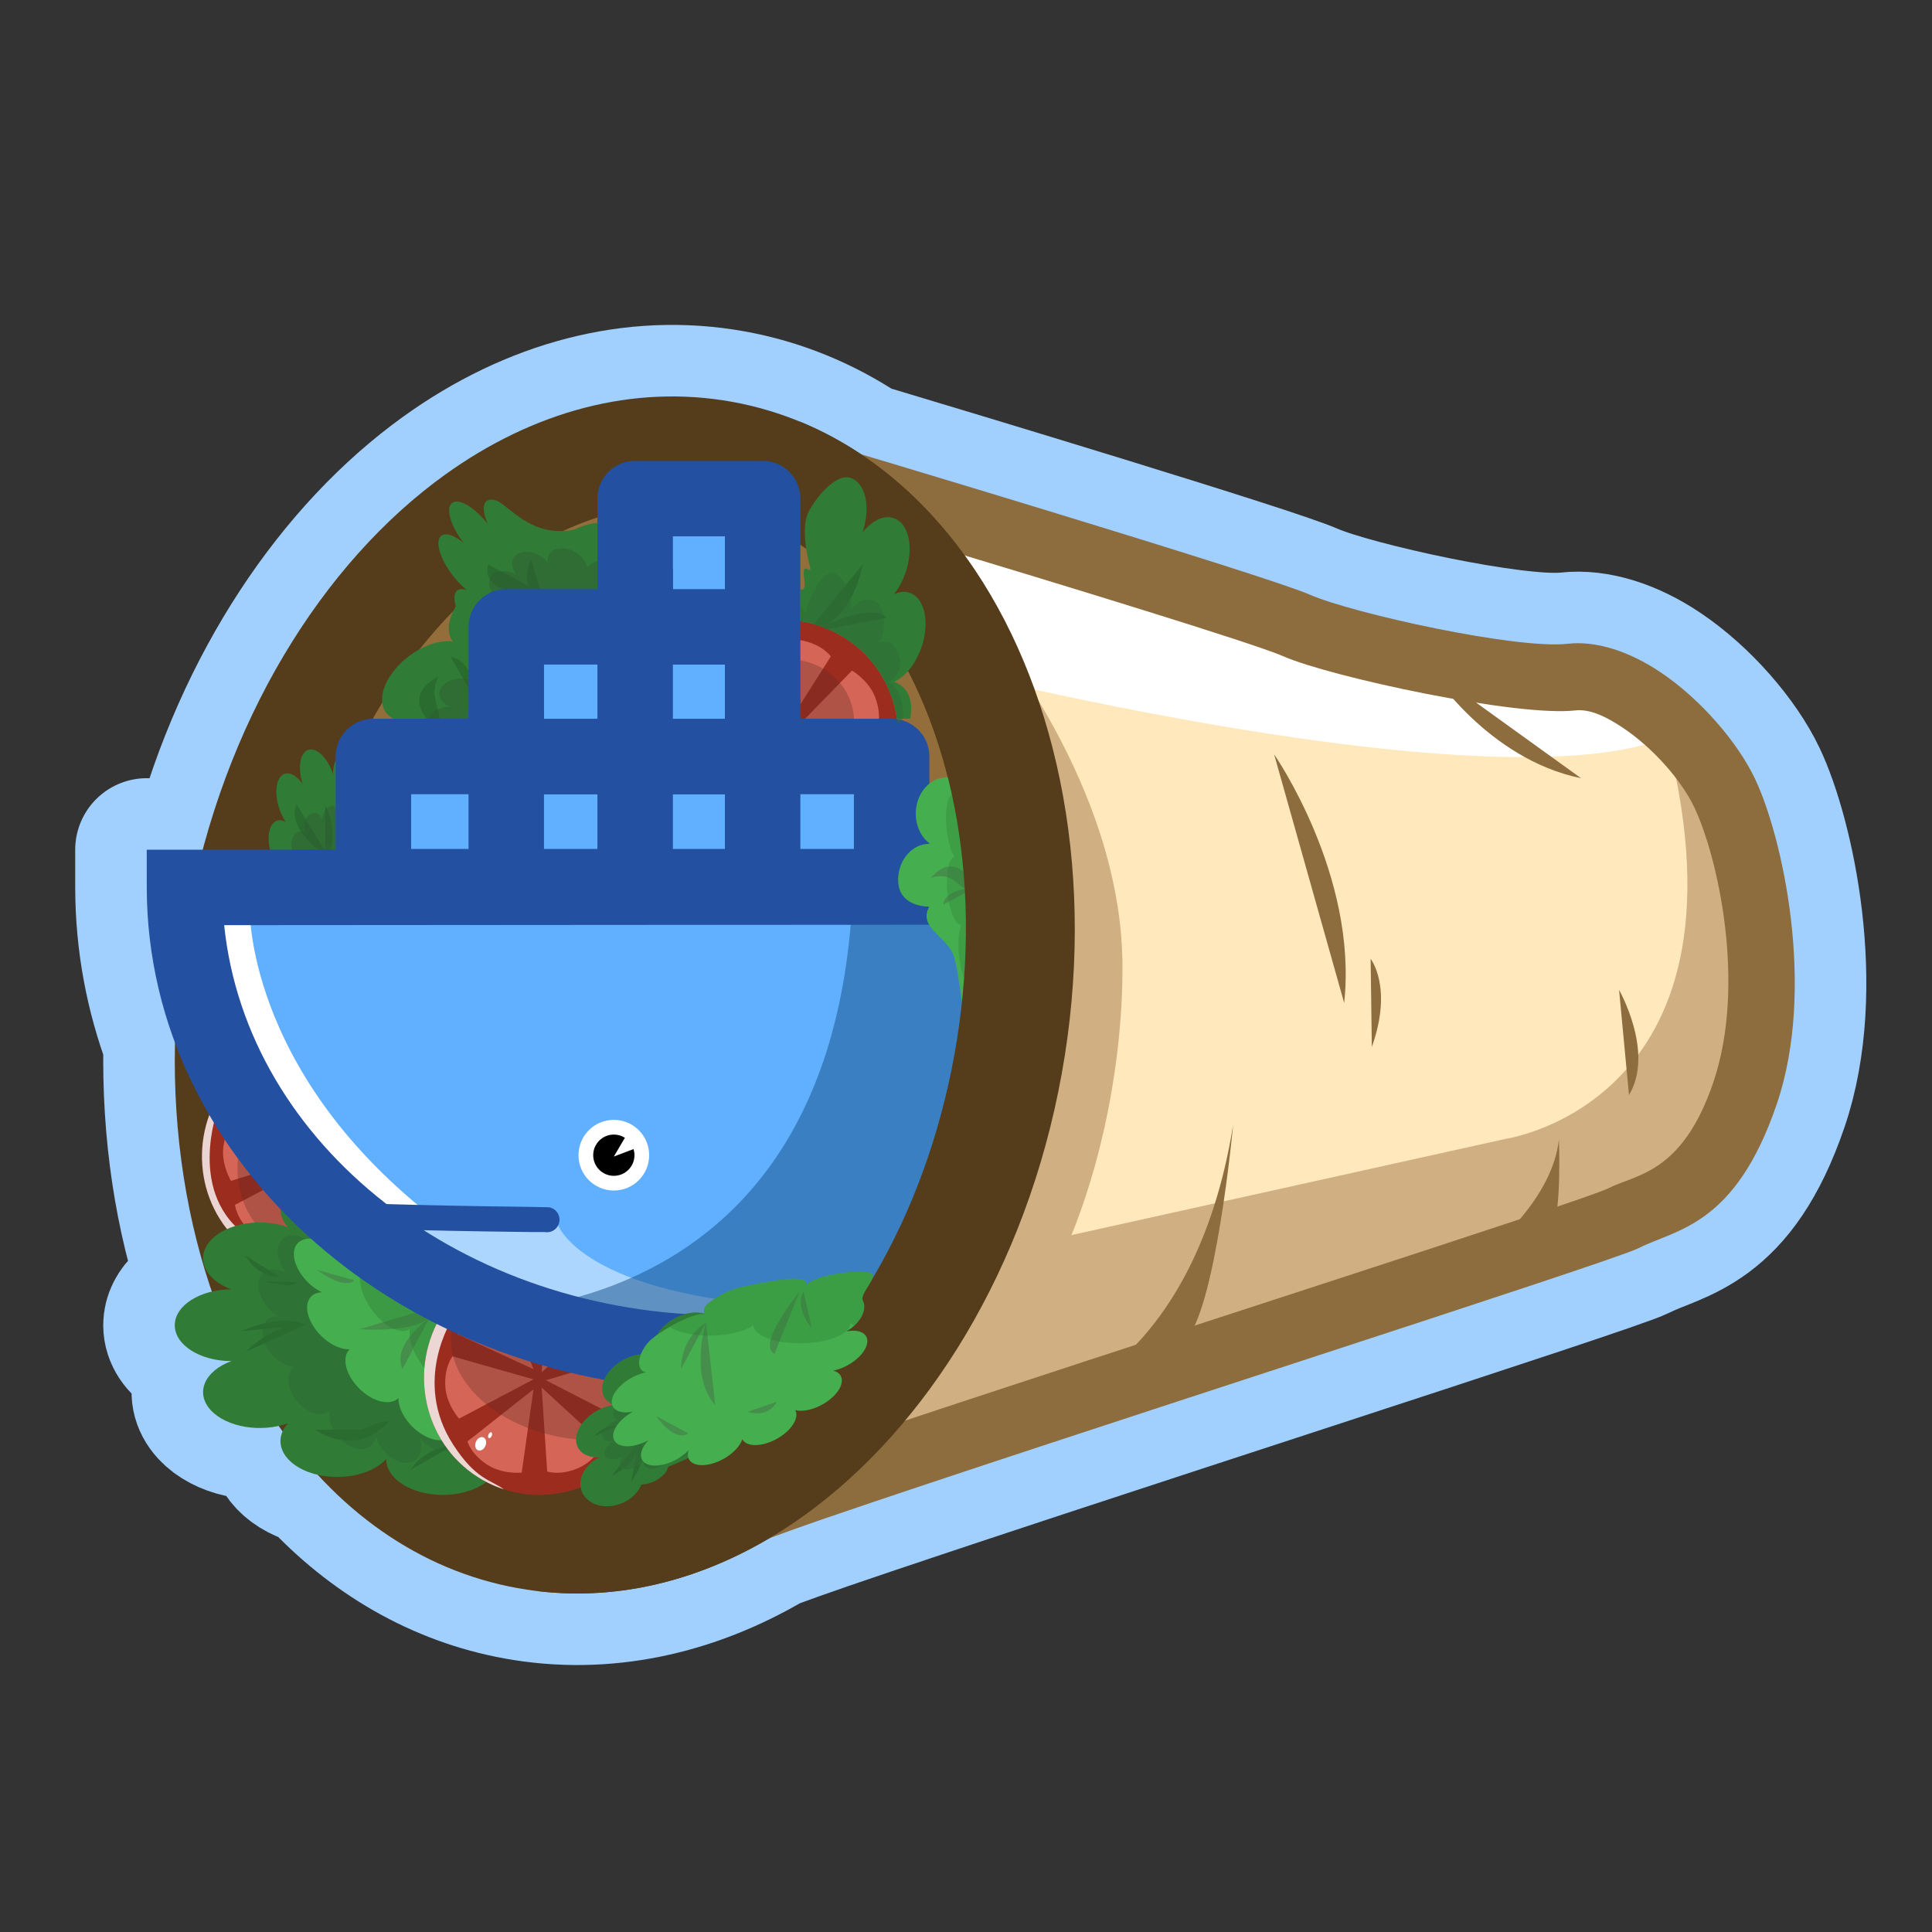 <?xml version="1.0" encoding="UTF-8" standalone="no"?><!DOCTYPE svg PUBLIC "-//W3C//DTD SVG 1.1//EN" "http://www.w3.org/Graphics/SVG/1.1/DTD/svg11.dtd"><svg width="100%" height="100%" viewBox="0 0 5625 5625" version="1.1" xmlns="http://www.w3.org/2000/svg" xmlns:xlink="http://www.w3.org/1999/xlink" xml:space="preserve" xmlns:serif="http://www.serif.com/" style="fill-rule:evenodd;clip-rule:evenodd;stroke-linecap:round;stroke-linejoin:round;stroke-miterlimit:1.5;"><rect x="0" y="0" width="5625" height="5625" fill="#333333" stroke="none"/><rect id="docker-composer" x="0" y="0" width="5623.21" height="5623.21" style="fill:none;"/><g id="Layer1"><path d="M2240.4,4478.32c-230.185,136.143 -483.077,190.759 -733.635,145.447c-224.205,-40.545 -422.138,-156.689 -581.61,-329.8c-8.888,-2.052 -17.61,-4.617 -26.076,-7.711c-66.645,-24.356 -96.281,-73.792 -76.351,-118.646c-3.777,-5.287 -7.529,-10.619 -11.253,-15.991c-73.535,16.584 -157.653,-1.882 -198.065,-46.188c-45.513,-49.9 -18.463,-113.802 60.369,-142.612c-91.028,-0 -164.93,-46.78 -164.93,-104.4c-0,-44.914 44.904,-83.242 107.825,-97.961c-74.619,-217.402 -113.135,-464.05 -107.235,-724.53c-53.224,-142.6 -82.016,-294.58 -82.127,-452.051l-0.078,-109.863l162.887,-0.115c127.533,-477.501 391.02,-866.157 706.82,-1092.71c255.948,-183.615 546.725,-263.336 834.425,-211.308c135.651,24.531 261.685,76.736 375.432,152.51c257.24,77.171 1191.24,358.473 1306.5,408.888c124.489,54.453 601.949,159.948 750.939,143.056c83.373,-9.453 179.795,22.255 269.804,82.533c117.56,78.73 224.995,204.363 275.389,310.053c79.699,167.15 178.738,609.336 63.705,947.411c-121.43,356.878 -293.552,364.146 -402.699,419.786c-76.726,39.113 -1685.68,552.671 -2369.21,786.966c-58.31,19.988 -114.418,40.175 -160.832,57.236Z" style="fill:#936e3b;stroke:#a1d0ff;stroke-width:416.67px;"/></g><g id="Layer11" serif:id="Layer1"><path d="M2103.13,1326.04c615.87,111.374 988.595,905.641 831.817,1772.58c-156.778,866.94 -784.07,1480.36 -1399.94,1368.99c-615.87,-111.374 -988.595,-905.641 -831.817,-1772.58c156.778,-866.94 784.069,-1480.36 1399.94,-1368.99Z" style="fill:#936e3b;"/><path d="M2131.37,1169.88c-287.7,-52.028 -578.477,27.693 -834.425,211.308c-357.321,256.34 -647.667,720.21 -749.913,1285.6c-102.245,565.39 7.253,1101.57 252.166,1466.82c175.43,261.626 419.87,438.135 707.571,490.162c287.7,52.028 578.477,-27.692 834.425,-211.307c357.321,-256.34 647.667,-720.21 749.912,-1285.6c102.246,-565.39 -7.252,-1101.57 -252.165,-1466.82c-175.43,-261.626 -419.87,-438.135 -707.571,-490.163Zm-56.479,312.317c205.002,37.073 375.44,168.182 500.444,354.604c205.734,306.819 289.343,758.635 203.454,1233.58c-85.888,474.944 -322.441,868.861 -622.601,1084.19c-182.376,130.836 -387.938,193.949 -592.94,156.876c-205.002,-37.072 -375.44,-168.181 -500.444,-354.603c-205.734,-306.82 -289.344,-758.635 -203.455,-1233.58c85.889,-474.943 322.442,-868.86 622.602,-1084.19c182.376,-130.836 387.938,-193.948 592.94,-156.876Z" style="fill:#553d1c;"/><g><path d="M1143.4,3081.11c149.63,113.937 176.32,330.925 59.564,484.256c-116.755,153.331 -333.026,185.314 -482.656,71.377c-149.63,-113.937 -176.32,-330.925 -59.564,-484.256c116.755,-153.331 333.026,-185.314 482.656,-71.377Z" style="fill:#9c2c1e;"/><path d="M699.122,3109.65c4.878,-0.887 7.794,-1.41 7.794,-1.41l23.501,58.091l-95.604,60.8c-0,0 -95.871,252.961 91.999,376.786l63.806,39.648l-49.004,8.136c-7.242,-4.677 -14.344,-9.66 -21.302,-14.958c-149.63,-113.937 -176.32,-330.925 -59.564,-484.256c11.827,-15.532 24.676,-29.82 38.374,-42.837Z" style="fill:#fff;fill-opacity:0.8;"/><path d="M901.211,3393.87l-78.221,232.205c0,0 -54.669,-4.416 -92.668,-39.417c-42.967,-39.578 -46.023,-78.829 -46.023,-78.829l216.912,-113.959Z" style="fill:#d46557;"/><path d="M906.521,3365.41l-233.995,72.688c-0,0 -28.458,-46.887 -22.363,-98.188c6.891,-58.01 36.906,-83.487 36.906,-83.487l219.452,108.987Z" style="fill:#d46557;"/><path d="M911.942,3336.36l-199.84,-141.779c0,-0 19.974,-51.082 64.435,-77.391c50.276,-29.749 88.744,-21.371 88.744,-21.371l46.661,240.541Z" style="fill:#d46557;"/><path d="M933.634,3349.41l65.305,-236.162c0,-0 54.831,1.396 94.7,34.25c45.083,37.151 50.298,76.173 50.298,76.173l-210.303,125.739Z" style="fill:#d46557;"/><path d="M925.461,3393.21l146.998,196.033c-0,0 -34.619,42.543 -84.991,54.017c-56.959,12.975 -91.03,-6.75 -91.03,-6.75l29.023,-243.3Z" style="fill:#d46557;"/><path d="M941.452,3374.56l243.728,-25.185c-0,0 18.667,51.574 2.589,100.67c-18.181,55.517 -52.625,74.584 -52.625,74.584l-193.692,-150.069Z" style="fill:#d46557;"/></g><ellipse cx="908.634" cy="3402.42" rx="217.123" ry="246.876" style="fill:#5f2b24;fill-opacity:0.31;"/><path d="M1124.38,3468.8c0,-57.62 73.903,-104.4 164.931,-104.4c91.027,0 164.93,46.78 164.93,104.4c45.514,-49.901 146.467,-67.023 225.3,-38.213c78.832,28.809 105.882,92.712 60.369,142.612c78.832,-28.81 179.785,-11.687 225.299,38.213c45.514,49.9 18.463,113.802 -60.369,142.612c91.028,-0 164.931,46.78 164.931,104.399c-0,57.62 -73.903,104.4 -164.931,104.4c78.832,28.81 105.883,92.712 60.369,142.612c-45.514,49.9 -146.467,67.023 -225.299,38.213c45.513,49.9 18.463,113.802 -60.369,142.612c-78.833,28.81 -179.786,11.687 -225.3,-38.213c0,57.62 -73.903,104.4 -164.93,104.4c-91.028,-0 -164.931,-46.78 -164.931,-104.4c-45.514,49.9 -146.467,67.023 -225.299,38.213c-78.833,-28.81 -105.883,-92.712 -60.369,-142.612c-78.832,28.81 -179.786,11.687 -225.3,-38.213c-45.513,-49.9 -18.463,-113.802 60.369,-142.612c-91.028,-0 -164.93,-46.78 -164.93,-104.4c-0,-57.619 73.902,-104.399 164.93,-104.399c-78.832,-28.81 -105.882,-92.712 -60.369,-142.612c45.514,-49.9 146.468,-67.023 225.3,-38.213c-45.514,-49.9 -18.464,-113.803 60.369,-142.612c78.832,-28.81 179.785,-11.688 225.299,38.213Z" style="fill:#307c37;"/><path d="M832.62,3705.85c-28.806,-35.585 -32.554,-80.374 -8.363,-99.957c24.191,-19.583 67.218,-6.591 96.024,28.994c-12.851,-40.609 5.417,-72.901 40.77,-72.068c35.353,0.833 74.489,34.479 87.34,75.087c6.547,-34.751 41.936,-45.895 78.978,-24.869c37.043,21.026 61.801,66.311 55.255,101.062c24.19,-19.583 67.217,-6.591 96.023,28.994c28.807,35.585 32.554,80.374 8.363,99.956c35.353,0.833 74.489,34.479 87.34,75.088c12.852,40.608 -5.416,72.901 -40.769,72.068c37.042,21.026 61.8,66.31 55.254,101.061c-6.547,34.752 -41.936,45.895 -78.978,24.869c28.806,35.585 32.553,80.374 8.362,99.957c-24.191,19.583 -67.218,6.591 -96.024,-28.994c12.852,40.609 -5.417,72.901 -40.77,72.068c-35.353,-0.833 -74.488,-34.479 -87.34,-75.087c-6.547,34.751 -41.936,45.895 -78.978,24.869c-37.042,-21.026 -61.801,-66.311 -55.254,-101.062c-24.191,19.583 -67.218,6.591 -96.024,-28.994c-28.806,-35.584 -32.553,-80.373 -8.362,-99.956c-35.353,-0.833 -74.489,-34.479 -87.341,-75.088c-12.851,-40.608 5.417,-72.901 40.77,-72.068c-37.042,-21.026 -61.801,-66.31 -55.254,-101.061c6.547,-34.752 41.935,-45.895 78.978,-24.869Z" style="fill:#2f6e35;fill-opacity:0.66;"/><path d="M1338.76,3605.96c23.749,-23.851 74.959,-11.422 114.287,27.738c39.328,39.16 51.976,90.318 28.227,114.168c40.232,-1.075 90.905,35.268 113.09,81.107c22.184,45.839 7.532,83.928 -32.699,85.003c45.934,21.988 82.493,72.506 81.589,112.742c-0.903,40.235 -38.929,55.05 -84.863,33.062c39.328,39.16 51.976,90.317 28.227,114.168c-23.749,23.851 -74.96,11.422 -114.288,-27.738c22.185,45.839 7.533,83.928 -32.699,85.003c-40.231,1.076 -90.905,-35.267 -113.089,-81.106c-0.904,40.236 -38.929,55.05 -84.863,33.062c-45.934,-21.988 -82.492,-72.506 -81.589,-112.742c-23.749,23.851 -74.96,11.422 -114.288,-27.738c-39.328,-39.16 -51.976,-90.317 -28.227,-114.168c-40.231,1.075 -90.905,-35.267 -113.089,-81.107c-22.185,-45.839 -7.533,-83.927 32.699,-85.003c-45.934,-21.988 -82.493,-72.506 -81.589,-112.742c0.903,-40.235 38.929,-55.05 84.862,-33.062c-39.328,-39.16 -51.976,-90.317 -28.226,-114.168c23.749,-23.851 74.959,-11.422 114.287,27.738c-22.184,-45.839 -7.532,-83.927 32.699,-85.003c40.232,-1.075 90.905,35.267 113.09,81.106c0.903,-40.235 38.929,-55.05 84.863,-33.062c45.933,21.988 82.492,72.506 81.589,112.742Z" style="fill:#45ae4e;"/><path d="M922.803,3697.1c0,0 78.993,60.2 108.59,30.492" style="fill:#458e4b;"/><path d="M1249.42,3838.2c-0,-0 -110.115,76.511 -77.675,147.928" style="fill:#458e4b;"/><path d="M1264.8,3805.25c0,0 17.353,75.552 -217.717,64.861" style="fill:#458e4b;"/><path d="M1023.25,3332.55c-35.549,-51.844 -42.303,-109.094 -15.073,-127.764c27.229,-18.671 78.197,8.262 113.746,60.106c-17.171,-54.234 2.464,-90.347 43.82,-80.594c41.356,9.753 88.872,61.702 106.043,115.936c5.808,-42.092 46.57,-47.392 90.971,-11.829c44.401,35.563 75.734,98.609 69.927,140.701c27.23,-18.671 78.198,8.262 113.746,60.106c35.549,51.845 42.303,109.094 15.073,127.765c41.356,9.753 88.873,61.702 106.044,115.936c17.171,54.234 -2.464,90.347 -43.82,80.594c44.401,35.564 75.734,98.609 69.927,140.701c-5.807,42.092 -46.57,47.392 -90.971,11.829c35.549,51.844 42.303,109.094 15.073,127.764c-27.23,18.671 -78.198,-8.262 -113.746,-60.106c17.171,54.234 -2.464,90.347 -43.82,80.594c-41.356,-9.753 -88.873,-61.702 -106.044,-115.936c-5.807,42.092 -46.57,47.392 -90.971,11.829c-44.4,-35.563 -75.734,-98.609 -69.926,-140.701c-27.23,18.671 -78.198,-8.262 -113.747,-60.106c-35.548,-51.845 -42.302,-109.094 -15.072,-127.765c-41.356,-9.753 -88.873,-61.702 -106.044,-115.936c-17.171,-54.234 2.464,-90.347 43.82,-80.594c-44.401,-35.563 -75.734,-98.609 -69.927,-140.701c5.807,-42.092 46.57,-47.392 90.971,-11.829Z" style="fill:#2c7c32;fill-opacity:0.39;"/><path d="M881.298,2283.09c-15.346,-47.163 -7.984,-91.902 16.43,-99.846c24.414,-7.943 56.694,23.897 72.039,71.06c-1.082,-44.816 21.433,-67.641 50.249,-50.939c28.816,16.702 53.09,66.647 54.173,111.463c13.47,-30.461 45.106,-25.256 70.603,11.616c25.496,36.873 35.26,91.539 21.79,121.999c24.414,-7.943 56.693,23.898 72.039,71.06c15.346,47.163 7.984,91.902 -16.43,99.846c28.816,16.702 53.089,66.647 54.172,111.463c1.083,44.816 -21.433,67.641 -50.248,50.939c25.496,36.872 35.26,91.538 21.79,121.999c-13.47,30.461 -45.106,25.255 -70.603,-11.617c15.346,47.163 7.984,91.902 -16.43,99.846c-24.414,7.944 -56.694,-23.897 -72.039,-71.06c1.082,44.816 -21.433,67.641 -50.249,50.939c-28.816,-16.702 -53.09,-66.647 -54.173,-111.463c-13.47,30.461 -45.106,25.256 -70.602,-11.616c-25.497,-36.873 -35.261,-91.539 -21.791,-121.999c-24.414,7.943 -56.693,-23.897 -72.039,-71.06c-15.346,-47.163 -7.983,-91.902 16.43,-99.846c-28.815,-16.702 -53.089,-66.647 -54.172,-111.463c-1.083,-44.816 21.433,-67.641 50.248,-50.939c-25.496,-36.872 -35.26,-91.538 -21.79,-121.999c13.47,-30.46 45.106,-25.255 70.603,11.617Z" style="fill:#307c37;"/><path d="M1321.24,4207.51c-0,-0 -80.961,3.071 -124.785,71.094" style="fill:#2a6b30;"/><path d="M947.134,2499.05c-0,-0 47.97,-45.816 -0.337,-156.649" style="fill:#2a6b30;"/><path d="M960.623,2501.23c-0,-0 -131.937,-86.121 -96.892,-158.851" style="fill:#2a6b30;"/><path d="M1318.65,1867.77c-30.43,-39.165 -1.879,-112.34 63.718,-163.308c65.597,-50.967 143.559,-60.55 173.989,-21.386c6.446,-59.401 70.153,-127.564 142.176,-152.121c72.024,-24.557 125.265,3.732 118.819,63.133c41.594,-63.722 123.387,-108.608 182.538,-100.175c59.152,8.434 73.406,67.014 31.812,130.736c65.598,-50.968 143.559,-60.551 173.989,-21.386c30.43,39.164 1.878,112.339 -63.719,163.307c72.024,-24.557 125.265,3.732 118.819,63.133c-6.445,59.401 -70.152,127.564 -142.176,152.121c59.152,8.434 73.406,67.014 31.812,130.735c-41.594,63.722 -123.386,108.608 -182.538,100.175c30.43,39.164 1.879,112.34 -63.718,163.307c-65.598,50.968 -143.559,60.551 -173.989,21.386c-6.446,59.401 -70.153,127.565 -142.176,152.122c-72.024,24.557 -125.265,-3.732 -118.819,-63.133c-41.594,63.721 -123.387,108.608 -182.538,100.174c-59.152,-8.433 -73.406,-67.014 -31.813,-130.735c-65.597,50.968 -143.558,60.55 -173.988,21.386c-30.43,-39.164 -1.878,-112.34 63.719,-163.307c-72.024,24.557 -125.265,-3.732 -118.819,-63.133c6.445,-59.401 70.152,-127.564 142.176,-152.121c-59.152,-8.434 -73.406,-67.014 -31.812,-130.736c41.594,-63.721 123.386,-108.608 182.538,-100.174Z" style="fill:#307c37;"/><path d="M1421.09,1526.83c-23.472,-50.255 -13.215,-81.532 22.891,-69.802c36.105,11.731 103.675,113.017 231.387,84.015c54.247,-12.319 30.121,118.507 32.395,156.164c19.533,-14.968 66.55,12.975 104.93,62.363c38.38,49.387 53.682,101.636 34.15,116.605c36.105,11.73 84.474,62.055 107.946,112.31c23.472,50.255 13.215,81.532 -22.89,69.801c43.004,35.287 79.765,94.507 82.039,132.164c2.275,37.657 -30.792,39.581 -73.797,4.295c38.38,49.387 53.682,101.636 34.15,116.605c-19.532,14.968 -66.55,-12.975 -104.93,-62.363c23.472,50.255 13.215,81.532 -22.89,69.802c-36.105,-11.731 -84.475,-62.055 -107.947,-112.31c2.275,37.657 -30.792,39.581 -73.796,4.295c-43.005,-35.287 -79.765,-94.507 -82.04,-132.164c-19.532,14.968 -66.549,-12.975 -104.929,-62.363c-38.38,-49.387 -53.682,-101.636 -34.15,-116.605c-36.105,-11.73 -84.475,-62.055 -107.947,-112.31c-23.472,-50.255 -13.215,-81.532 22.891,-69.801c-43.004,-35.286 -79.765,-94.507 -82.04,-132.164c-2.274,-37.657 30.793,-39.581 73.797,-4.295c-38.38,-49.387 -53.682,-101.636 -34.149,-116.605c19.532,-14.968 66.549,12.975 104.929,62.363Z" style="fill:#307c37;"/><path d="M1582.47,1747.48c-5.261,4.1 -77.572,-37.443 -35.465,-116.067" style="fill:#2a6b30;"/><path d="M1593.77,1735.38c-0,-0 -201.841,4.424 -172.124,-91.619" style="fill:#2a6b30;"/><path d="M1404.32,2073.04c0,0 -20.015,-152.345 -92.53,-160.439" style="fill:#2a6b30;"/><path d="M1290.8,2139.14c-0,-0 -148.277,-100.412 -14.401,-169.273c-0,0 -19.321,36.307 -7.623,70.391" style="fill:#2a6b30;"/><path d="M938.788,2386.37c-0,-21.635 12.576,-39.201 28.066,-39.201c15.491,0 28.067,17.566 28.067,39.201c7.745,-18.737 24.924,-25.166 38.339,-14.348c13.415,10.818 18.019,34.813 10.274,53.55c13.415,-10.818 30.594,-4.389 38.339,14.348c7.745,18.737 3.142,42.732 -10.273,53.55c15.49,0 28.067,17.566 28.067,39.201c-0,21.636 -12.577,39.202 -28.067,39.202c13.415,10.818 18.018,34.813 10.273,53.55c-7.745,18.737 -24.924,25.166 -38.339,14.348c7.745,18.737 3.141,42.732 -10.274,53.55c-13.415,10.818 -30.594,4.389 -38.339,-14.348c-0,21.635 -12.576,39.201 -28.067,39.201c-15.49,-0 -28.066,-17.566 -28.066,-39.201c-7.746,18.737 -24.925,25.166 -38.34,14.348c-13.415,-10.818 -18.018,-34.813 -10.273,-53.55c-13.415,10.818 -30.595,4.389 -38.34,-14.348c-7.745,-18.737 -3.142,-42.732 10.273,-53.55c-15.49,-0 -28.066,-17.566 -28.066,-39.202c-0,-21.635 12.576,-39.201 28.066,-39.201c-13.415,-10.818 -18.018,-34.813 -10.273,-53.55c7.745,-18.737 24.925,-25.166 38.34,-14.348c-7.745,-18.737 -3.142,-42.732 10.273,-53.55c13.415,-10.818 30.594,-4.389 38.34,14.348Z" style="fill:#2e5832;fill-opacity:0.4;"/><path d="M1479.66,1937.69c-0,-24.162 27.85,-43.778 62.154,-43.778c34.304,-0 62.154,19.616 62.154,43.778c17.152,-20.925 55.196,-28.105 84.904,-16.024c29.708,12.081 39.902,38.877 22.75,59.802c29.708,-12.081 67.752,-4.901 84.904,16.024c17.152,20.924 6.958,47.721 -22.75,59.801c34.304,0 62.154,19.617 62.154,43.778c0,24.162 -27.85,43.778 -62.154,43.778c29.708,12.081 39.902,38.877 22.75,59.802c-17.152,20.925 -55.196,28.105 -84.904,16.024c17.152,20.925 6.958,47.721 -22.75,59.802c-29.708,12.081 -67.752,4.901 -84.904,-16.024c0,24.162 -27.85,43.778 -62.154,43.778c-34.304,-0 -62.154,-19.616 -62.154,-43.778c-17.152,20.925 -55.196,28.105 -84.904,16.024c-29.708,-12.081 -39.902,-38.877 -22.75,-59.802c-29.708,12.081 -67.752,4.901 -84.904,-16.024c-17.152,-20.925 -6.958,-47.721 22.75,-59.802c-34.304,0 -62.154,-19.616 -62.154,-43.778c-0,-24.161 27.85,-43.778 62.154,-43.778c-29.708,-12.08 -39.902,-38.877 -22.75,-59.801c17.152,-20.925 55.196,-28.105 84.904,-16.024c-17.152,-20.925 -6.958,-47.721 22.75,-59.802c29.708,-12.081 67.752,-4.901 84.904,16.024Z" style="fill:#2e5832;fill-opacity:0.4;"/><path d="M1710.12,1652.41c11.875,-21.042 45.77,-24.437 75.645,-7.577c29.875,16.86 44.488,47.631 32.613,68.673c25.221,-9.793 61.882,2.653 81.817,27.775c19.934,25.122 15.642,53.469 -9.579,63.262c31.809,4.08 61.413,29.031 66.066,55.684c4.653,26.653 -17.395,44.979 -49.205,40.899c29.875,16.86 44.488,47.631 32.613,68.673c-11.875,21.043 -45.771,24.438 -75.645,7.578c19.934,25.122 15.642,53.469 -9.58,63.262c-25.221,9.793 -61.882,-2.652 -81.817,-27.775c4.653,26.653 -17.394,44.98 -49.204,40.9c-31.81,-4.08 -61.413,-29.032 -66.066,-55.685c-11.876,21.042 -45.771,24.438 -75.646,7.578c-29.874,-16.86 -44.488,-47.632 -32.612,-68.674c-25.222,9.793 -61.883,-2.652 -81.818,-27.774c-19.934,-25.122 -15.642,-53.469 9.58,-63.262c-31.81,-4.08 -61.413,-29.031 -66.066,-55.684c-4.654,-26.653 17.394,-44.979 49.204,-40.899c-29.875,-16.86 -44.488,-47.632 -32.613,-68.674c11.876,-21.042 45.771,-24.437 75.646,-7.577c-19.935,-25.122 -15.643,-53.469 9.579,-63.262c25.221,-9.793 61.883,2.652 81.817,27.774c-4.653,-26.653 17.395,-44.979 49.205,-40.899c31.809,4.08 61.413,29.032 66.066,55.684Z" style="fill:#2e5832;fill-opacity:0.4;"/><g><path d="M1733.98,3693c167.991,84.556 234.031,292.966 147.383,465.112c-86.648,172.147 -293.382,243.259 -461.373,158.702c-167.991,-84.556 -234.031,-292.966 -147.384,-465.112c86.648,-172.147 293.383,-243.259 461.374,-158.702Z" style="fill:#9c2c1e;"/><path d="M1320.4,3779.8c-18.387,21.474 -34.505,45.503 -47.797,71.911c-86.647,172.146 -20.607,380.556 147.384,465.112c15.455,7.779 31.238,14.241 47.221,19.425c-39.265,-28.639 -81.254,-27.755 -147.636,-129.93c-121.339,-186.766 -1.288,-368.608 -1.288,-368.608l85.364,-27.936l-83.248,-29.974Z" style="fill:#fff;fill-opacity:0.81;"/><path d="M1553.27,4044.89l-34.299,242.613c0,-0 -54.552,5.687 -98.326,-21.75c-49.499,-31.025 -59.703,-69.049 -59.703,-69.049l192.328,-151.814Z" style="fill:#d46557;"/><path d="M1553.27,4015.94l-216.691,114.378c-0,0 -36.576,-40.872 -39.995,-92.42c-3.866,-58.29 20.966,-88.841 20.966,-88.841l235.72,66.883Z" style="fill:#d46557;"/><path d="M1553.27,3986.39l-222.456,-102.716c-0,-0 10.264,-53.879 49.145,-87.897c43.966,-38.467 83.318,-37.288 83.318,-37.288l89.993,227.901Z" style="fill:#d46557;"/><path d="M1576.98,3995.23l20.877,-244.134c-0,-0 54.156,-8.685 99.375,16.298c51.133,28.25 63.417,65.654 63.417,65.654l-183.669,162.182Z" style="fill:#d46557;"/><path d="M1576.98,4039.79l180.463,165.743c-0,-0 -26.228,48.171 -73.64,68.69c-53.612,23.203 -90.724,10.063 -90.724,10.063l-16.099,-244.496Z" style="fill:#d46557;"/><path d="M1589.28,4018.52l234.972,-69.466c0,0 27.811,47.275 21.012,98.487c-7.689,57.91 -38.051,82.972 -38.051,82.972l-217.933,-111.993Z" style="fill:#d46557;"/><g><path d="M1422.25,4176.57c2.007,-4.583 5.728,-7.389 8.306,-6.26c2.577,1.128 3.04,5.766 1.034,10.349c-2.007,4.583 -5.729,7.389 -8.306,6.26c-2.577,-1.128 -3.041,-5.766 -1.034,-10.349Z" style="fill:#fff;"/><path d="M1385.6,4197.98c4.302,-10.39 14.021,-16.246 21.69,-13.071c7.67,3.176 10.404,14.188 6.103,24.578c-4.302,10.389 -14.021,16.246 -21.69,13.07c-7.67,-3.175 -10.404,-14.188 -6.103,-24.577Z" style="fill:#fff;"/></g></g><path d="M1724.56,3678.93c203.011,33.165 349.279,173.65 326.429,313.524c-22.85,139.873 -206.221,226.507 -409.233,193.343c-203.011,-33.165 -349.28,-173.65 -326.429,-313.524c22.85,-139.873 206.221,-226.507 409.233,-193.343Z" style="fill:#5f2b24;fill-opacity:0.31;"/><g><path d="M1956.12,2305.21c-85.664,-167.429 -15.919,-374.629 155.651,-462.412c171.57,-87.783 380.412,-23.121 466.076,144.308c85.664,167.429 15.919,374.629 -155.651,462.412c-171.57,87.783 -380.412,23.12 -466.076,-144.308Z" style="fill:#9c2c1e;"/><path d="M2309.72,2127.9l170.924,-175.564c-0,0 47.387,27.618 66.518,75.607c21.634,54.265 7.42,90.979 7.42,90.979l-244.862,8.978Z" style="fill:#d46557;"/><path d="M2292.63,2151.26l242.422,35.621c0,-0 5.39,54.582 -22.285,98.206c-31.294,49.329 -69.373,59.325 -69.373,59.325l-150.764,-193.152Z" style="fill:#d46557;"/><path d="M2275.18,2175.12l118.902,214.242c0,0 -40.095,37.426 -91.56,41.927c-58.196,5.089 -89.261,-19.096 -89.261,-19.096l61.919,-237.073Z" style="fill:#d46557;"/><path d="M2261.26,2153.97l-160.988,184.717c-0,-0 -48.837,-24.965 -70.584,-71.826c-24.591,-52.99 -12.422,-90.432 -12.422,-90.432l243.994,-22.459Z" style="fill:#d46557;"/><path d="M2287.57,2118.01l-47.797,-240.319c0,0 49.609,-23.393 99.99,-11.963c56.97,12.926 79.166,45.443 79.166,45.443l-131.359,206.839Z" style="fill:#d46557;"/><path d="M2265.09,2127.92l-230.661,-82.663c-0,-0 5.464,-54.575 41.188,-91.895c40.396,-42.2 79.698,-44.502 79.698,-44.502l109.775,219.06Z" style="fill:#d46557;"/></g><ellipse cx="2297.26" cy="2100.84" rx="189.348" ry="180.787" style="fill:#5f2b24;fill-opacity:0.31;"/><g id="Whale"><path d="M537.175,2583.8c0.53,748.741 704.787,1356.12 1571.7,1355.51c866.916,-0.614 1570.31,-608.995 1569.78,-1357.74l-3141.48,2.224Z" style="fill:#60b0ff;"/><path d="M617.455,2650.19c0,-0 -12.911,515.069 566.709,973.727" style="fill:none;stroke:#fff;stroke-width:219.73px;stroke-linecap:square;stroke-linejoin:miter;"/><path d="M1152.86,3551.06l469.244,9.806c0,-0 55.823,195.236 635.023,241.472c500.342,39.941 -859.636,277.833 -1104.27,-251.278" style="fill:#add6ff;"/><path d="M1246.9,3820.54c0,0 1156.3,132.095 1234.09,-1185.8l1150.94,15.456c-0,-0 -223.665,1281.02 -1524.05,1202.1l-860.982,-31.747Z" style="fill:#134e87;fill-opacity:0.5;"/><path d="M3788.45,2471.64l-3361.21,2.38l0.078,109.863c0.57,804.652 749.992,1465.96 1681.64,1465.3c931.652,-0.66 1680.14,-663.024 1679.57,-1467.68l-0.078,-109.863Zm-3135.76,221.947l2910.62,-2.061c-64.812,640.674 -695.184,1137.39 -1454.51,1137.93c-759.321,0.537 -1390.4,-495.284 -1456.12,-1135.87l-0,-0Z" style="fill:#2350a0;"/><path d="M981.271,3537.75c313.03,11.34 608.938,12.946 611.101,13.309" style="fill:#60b0ff;stroke:#2350a0;stroke-width:73.24px;"/><rect x="1087.12" y="2202.56" width="1508.86" height="379.022" style="fill:#60b0ff;stroke:#2350a0;stroke-width:219.73px;stroke-linejoin:miter;"/><rect x="1474.04" y="1825.06" width="746.397" height="377.5" style="fill:#60b0ff;stroke:#2350a0;stroke-width:219.73px;stroke-linejoin:miter;"/><rect x="1849.25" y="1451.68" width="371.19" height="373.38" style="fill:#60b0ff;stroke:#2350a0;stroke-width:219.73px;stroke-linejoin:miter;"/><path d="M1473.97,2184.7l-0,396.879" style="fill:none;stroke:#2350a0;stroke-width:219.73px;stroke-linecap:square;stroke-linejoin:miter;"/><path d="M2220.44,2146.16l-0,396.879" style="fill:none;stroke:#2350a0;stroke-width:219.73px;stroke-linecap:square;stroke-linejoin:miter;"/><path d="M1849.25,1767.25l-0,615.887" style="fill:none;stroke:#2350a0;stroke-width:219.73px;stroke-linecap:square;stroke-linejoin:miter;"/><circle cx="1787.17" cy="3363.33" r="102.878" style="fill:#fff;"/><path d="M1844.55,3345.53c1.746,5.626 2.686,11.604 2.686,17.8c-0,33.151 -26.914,60.065 -60.065,60.065c-33.151,-0 -60.065,-26.914 -60.065,-60.065c0,-33.151 26.914,-60.065 60.065,-60.065c11.851,0 22.906,3.44 32.221,9.377l-32.221,54.613l57.379,-21.725Z"/></g><path d="M1907.73,3946.75c-18.084,-32.879 6.863,-81.37 55.676,-108.218c48.813,-26.849 103.125,-21.952 121.21,10.927c8.745,-41.898 57.506,-81.444 108.822,-88.256c51.315,-6.812 85.877,21.674 77.132,63.573c33.231,-39.691 92.74,-59.696 132.808,-44.646c40.068,15.05 45.619,59.493 12.387,99.183c48.813,-26.848 103.125,-21.951 121.21,10.928c18.084,32.879 -6.864,81.37 -55.677,108.218c51.315,-6.811 85.877,21.674 77.132,63.573c-8.745,41.898 -57.506,81.444 -108.822,88.256c40.068,15.05 45.619,59.493 12.388,99.183c-33.232,39.691 -92.741,59.696 -132.809,44.646c18.084,32.879 -6.863,81.37 -55.676,108.219c-48.813,26.848 -103.125,21.951 -121.21,-10.928c-8.745,41.898 -57.506,81.445 -108.822,88.256c-51.315,6.812 -85.877,-21.674 -77.132,-63.572c-33.231,39.69 -92.74,59.695 -132.808,44.645c-40.068,-15.05 -45.619,-59.492 -12.387,-99.183c-48.813,26.848 -103.125,21.952 -121.21,-10.928c-18.084,-32.879 6.864,-81.37 55.677,-108.218c-51.315,6.812 -85.877,-21.674 -77.132,-63.573c8.745,-41.898 57.506,-81.444 108.822,-88.256c-40.068,-15.05 -45.619,-59.492 -12.388,-99.183c33.232,-39.691 92.741,-59.696 132.809,-44.646Z" style="fill:#307c37;"/><path d="M2367.55,1422.84c28.505,-16.54 45.952,-26.455 45.952,-26.455c-0,-0 1227.93,366.304 1360.67,424.366c132.739,58.062 642.21,168.631 801.076,150.618c158.865,-18.012 372.521,183.39 446.042,337.583c73.521,154.192 165.518,562.056 59.403,873.923c-106.114,311.866 -259.219,315.617 -354.6,364.24c-95.38,48.622 -2572.24,832.85 -2655.51,892.788c-13.54,9.746 -35.32,-0.211 -62.323,-23.741c436.403,-172.482 810.585,-675.486 926.694,-1317.54c132.806,-734.384 -114.347,-1416.62 -567.397,-1675.78Z" style="fill:#ffe9bc;"/><path d="M2773.66,3672.59l1610.8,-356.973c0,-0 758.056,-109.844 458.271,-1207.54l239.916,261.638l46.163,563.641l-144.74,490.882c-0,0 -1467.19,589.582 -1854.79,698.707c-387.591,109.125 -838.849,181.131 -838.849,181.131l483.223,-631.484Z" style="fill:#d0b083;"/><path d="M2878.21,1831.68c-0,-0 382.513,450.204 389.713,968.662c4.115,296.26 -73.558,808.131 -357.598,1160.87c-137.204,170.389 -439.221,326.682 -730.488,342.858c0,-0 756.933,-715.568 760.939,-1158.08c4.007,-442.515 -62.566,-1314.31 -62.566,-1314.31Z" style="fill:#d0b083;"/><path d="M2723.95,1940.51c-0,0 1808.87,460.269 2205,164.815c-0,0 -100.919,-77.882 -249.776,-117.417c-148.858,-39.534 -1161.66,-244.363 -1336.43,-323.367c-174.775,-79.004 -910.912,-316.953 -912.526,-268.149l293.737,544.118Z" style="fill:#fff;"/><path d="M2122.23,4522.75c6.395,-2.48 136.081,-52.673 278.998,-101.662c683.524,-234.295 2292.48,-747.853 2369.21,-786.966c109.147,-55.64 281.269,-62.908 402.699,-419.786c115.033,-338.075 15.994,-780.261 -63.705,-947.411c-50.394,-105.69 -157.829,-231.323 -275.389,-310.053c-90.009,-60.278 -186.431,-91.986 -269.804,-82.533c-148.99,16.892 -626.45,-88.603 -750.939,-143.056c-133.851,-58.547 -1371.88,-428.476 -1371.88,-428.476c-25.512,-7.61 -0.337,22.351 -23.483,35.506c0,-0 12.897,1.31 -16.077,18.122c-30.205,17.526 14.552,29.194 14.659,64.115c0.108,34.921 -16.812,84.294 13.5,101.633c424.377,242.758 533.234,871.157 408.832,1559.06c-109.284,604.313 -455.741,1081.76 -866.492,1244.1c-31.702,12.53 -54.576,40.684 -60.35,74.28c-5.773,33.596 6.389,67.771 32.09,90.166c71.815,62.579 139.336,57.206 178.14,32.958Zm-106.217,-163.649l-2.494,1.547c0.764,-0.55 1.594,-1.07 2.494,-1.547Zm690.302,-2772.93c370.549,111.712 940.965,285.673 1028.71,324.053c140.992,61.672 682.472,177.314 851.213,158.182c43.76,-4.962 91.879,19.109 139.121,50.747c88.253,59.102 169.941,152.49 207.772,231.831c67.342,141.235 152.298,514.777 55.1,800.435c-90.807,266.879 -224.88,267.086 -306.501,308.694c-69.758,35.561 -1420.76,465.9 -2163.63,715.192c245.7,-259.624 435.151,-629.189 512.934,-1059.31c109.571,-605.899 -31.116,-1176.01 -324.723,-1529.83Z" style="fill:#8d6c3e;"/><path d="M3060.33,4082.6c-0,-0 418.953,-113.337 530.048,-808.1c0,0 -51.324,547.682 -140.653,628.239l-389.395,179.861Z" style="fill:#8d6c3e;"/><path d="M4336.19,3637.74c0,0 183.795,-144.913 202.564,-320.115c-0,0 8.731,210.434 -20.969,269.891l-181.595,50.224Z" style="fill:#8d6c3e;"/><path d="M4165.3,1950.31c0,-0 163.704,259.128 438.046,315.529" style="fill:#8d6c3e;"/><path d="M3709.62,2196.31c-0,-0 244.149,350.705 203.95,723.696" style="fill:#8d6c3e;"/><path d="M3990.63,2791.73c0,0 65.598,82.419 3.396,256.547" style="fill:#8d6c3e;"/><path d="M4713.91,2882.05c0,-0 103.947,182.436 28.878,306.122" style="fill:#8d6c3e;"/><path d="M2969.93,3046.86c-22.443,-19.7 -36.476,-51.579 -35.255,-87.036c-26.363,49.114 -55.121,86.038 -96.808,55.722c-41.686,-30.317 -41.287,-189.204 -64.207,-240.016c-22.92,-50.811 -100.734,-77.485 -68.216,-135.627c-49.283,-1.699 -92.569,-23.981 -90.581,-81.673c1.988,-57.692 43.613,-103.152 92.897,-101.454c-41.687,-30.316 -54.128,-94.803 -27.765,-143.917c26.363,-49.113 81.611,-64.374 123.298,-34.058c-22.92,-50.811 -6.071,-114.289 37.604,-141.664c19.37,-12.141 40.783,-15.155 60.614,-10.318c43.634,215.91 110.566,622.489 68.419,920.041Z" style="fill:#45ae4e;"/><path d="M2835.47,2585.74c-7.229,0.065 -84.014,2.741 -89.132,48.021" style="fill:#458e4b;"/><path d="M2842.64,2589.17c-0,-0 -53.398,-124.271 -133.007,-32.78c0,-0 42.041,-18.968 77.09,14.058c35.048,33.027 55.917,18.722 55.917,18.722Z" style="fill:#458e4b;"/><path d="M2837.48,2216.86c-5.36,-54.557 4.141,-100.212 21.202,-101.888c17.062,-1.676 35.265,41.257 40.625,95.814c3.889,-48.086 21.219,-66.158 38.674,-40.33c17.456,25.827 28.47,85.836 24.581,133.922c12.096,-28.73 32.611,-14.377 45.784,32.034c13.172,46.41 14.046,107.415 1.95,136.145c17.062,-1.676 35.265,41.257 40.625,95.815c5.36,54.558 -4.141,100.213 -21.202,101.889c17.455,25.827 28.47,85.836 24.58,133.922c-3.889,48.087 -21.218,66.158 -38.674,40.331c13.173,46.41 14.047,107.415 1.951,136.146c-12.096,28.73 -32.611,14.376 -45.784,-32.034c5.36,54.558 -4.14,100.212 -21.202,101.889c-17.062,1.676 -35.265,-41.257 -40.625,-95.815c-3.889,48.086 -21.218,66.158 -38.674,40.331c-17.456,-25.828 -28.47,-85.836 -24.581,-133.923c-12.096,28.731 -32.611,14.377 -45.783,-32.034c-13.173,-46.41 -14.047,-107.415 -1.951,-136.145c-17.062,1.676 -35.265,-41.257 -40.625,-95.815c-5.36,-54.558 4.141,-100.212 21.203,-101.889c-17.456,-25.827 -28.47,-85.835 -24.581,-133.922c3.889,-48.086 21.218,-66.158 38.674,-40.331c-13.173,-46.41 -14.047,-107.415 -1.951,-136.145c12.096,-28.731 32.611,-14.377 45.784,32.033Z" style="fill:#2c7c32;fill-opacity:0.32;"/><path d="M2328.21,1227.3c202.796,83.02 376.853,233.101 510.723,432.748c244.913,365.248 354.411,901.426 252.165,1466.82c-102.245,565.39 -392.591,1029.26 -749.912,1285.6c-238.799,171.313 -507.917,252.186 -776.572,219.998c56.268,-68.389 111.389,-142.794 164.877,-222.654c21.109,-31.517 41.964,-63.884 62.535,-97.065c126.576,-20.826 249.914,-76.209 364.154,-158.165c300.16,-215.333 536.713,-609.25 622.601,-1084.19c85.889,-474.943 2.28,-926.759 -203.454,-1233.58c-45.326,-67.597 -96.626,-127.921 -153.39,-179.133c-9.669,-81.709 -64.449,-134.883 -80.82,-208.864c-15.333,-69.294 8.149,-159.903 -12.907,-221.509Z" style="fill:#553d1c;"/><path d="M2330.34,1715.99c9.246,2.159 15.28,-2.104 11.315,-28.706c-9.954,-66.77 27.183,-1.135 15.383,-42.216c-7.162,-24.936 -24.488,-108.949 -4.507,-151.207c19.981,-42.258 80.899,-117.395 124.395,-102.339c43.855,15.179 59.044,86.485 33.897,159.134c43.705,-55.326 99.815,-60.08 125.221,-10.609c25.406,49.47 10.55,134.552 -33.155,189.878c50.553,-23.179 91.717,15.245 91.867,85.751c0.15,70.505 -40.771,146.565 -91.323,169.743c36.526,12.643 56.969,48.408 46.977,107.279l-39.006,-0.04c-1.973,-15.01 -5.059,-29.317 -9.088,-42.931c-5.921,-21.28 -14.045,-42.245 -24.47,-62.621c-50.327,-98.364 -143.171,-161.258 -246.001,-178.607c-0.679,-0.204 -1.033,-0.303 -1.033,-0.303c0,-0 -0.164,-0.18 -0.472,-0.525l-0,-91.681Z" style="fill:#307c37;"/><path d="M2394.2,1825.07c15.834,-7.626 36.64,-16.887 58.9,-24.752c47.556,-16.801 101.754,-27.228 128.319,-1.732l-171.036,32.906c-5.336,-2.275 -10.73,-4.416 -16.183,-6.422Z" style="fill:#2a6b30;"/><path d="M2369.15,1816.92l143.398,-174.945c-20.437,95.801 -61.077,145.382 -96.608,171.012c-7.049,5.085 -13.897,9.227 -20.345,12.599c-8.691,-3.24 -17.517,-6.133 -26.445,-8.666Z" style="fill:#2a6b30;"/><path d="M2330.48,1765.83c6.252,5.668 11.336,12.836 14.696,21.287c4.889,-33.556 45.034,-122.675 77.968,-119.262c32.933,3.412 59.465,73.313 54.577,106.869c20.7,-27.354 49.851,-39.64 75.928,-19.906c26.077,19.733 26.067,88.822 5.367,116.176c30.966,-13.823 45.937,5.362 58.17,36.129c12.234,30.767 -2.223,66.055 -33.188,79.878c32.933,3.413 43.176,58.211 46.248,89.986c1.557,16.093 -5.742,24.927 -17.374,29.394c-3.97,-40.575 -15.434,-80.965 -35.034,-119.273c-50.55,-98.799 -143.992,-161.813 -247.358,-178.833l-0,-42.445Z" style="fill:#2f6e35;fill-opacity:0.55;"/><path d="M1754.21,4239.1c48.221,-18.717 99.422,-2.862 114.266,35.383c14.845,38.245 -12.252,84.49 -60.473,103.207c-48.221,18.716 -99.422,2.862 -114.266,-35.383c-14.845,-38.245 12.252,-84.49 60.473,-103.207Z" style="fill:#307c37;"/><path d="M1868.06,4238.03c34.024,-13.206 68.385,-6.565 76.686,14.82c8.3,21.385 -12.583,49.469 -46.606,62.675c-34.023,13.206 -68.385,6.565 -76.685,-14.82c-8.301,-21.385 12.582,-49.469 46.605,-62.675Z" style="fill:#307c37;"/><path d="M1860.3,4194.6c-0,-0 2.864,62.177 -79.199,102.536" style="fill:#2a6b30;"/><path d="M1861.81,4187.21c0,-0 30.697,54.147 -24.212,127.278" style="fill:#2a6b30;"/><path d="M1801.9,4150.79c-0,0 -35.678,-8.114 -73.158,31.493" style="fill:#2a6b30;"/><path d="M1813.3,4239.2c-20.704,12.861 -43.627,13.459 -51.158,1.335c-7.531,-12.124 3.164,-32.408 23.869,-45.269c-21.696,5.076 -36.201,-4.549 -32.37,-21.479c3.83,-16.93 24.554,-34.795 46.25,-39.871c-16.874,-4.069 -19.073,-21.337 -4.908,-38.536c14.165,-17.2 39.365,-27.86 56.239,-23.791c-7.53,-12.124 3.165,-32.408 23.869,-45.268c20.705,-12.861 43.628,-13.459 51.159,-1.335c3.83,-16.93 24.555,-34.796 46.251,-39.871c21.696,-5.076 36.2,4.549 32.37,21.478c14.165,-17.199 39.365,-27.859 56.239,-23.79c16.874,4.07 19.073,21.337 4.908,38.537c20.705,-12.861 43.628,-13.459 51.159,-1.335c7.531,12.124 -3.165,32.409 -23.869,45.269c21.696,-5.075 36.201,4.549 32.37,21.479c-3.83,16.93 -24.554,34.795 -46.25,39.871c16.874,4.069 19.073,21.337 4.908,38.537c-14.165,17.199 -39.365,27.859 -56.24,23.79c7.531,12.124 -3.164,32.408 -23.869,45.269c-20.704,12.86 -43.628,13.458 -51.158,1.334c-3.831,16.93 -24.555,34.796 -46.251,39.871c-21.696,5.076 -36.2,-4.548 -32.37,-21.478c-14.165,17.199 -39.365,27.859 -56.239,23.79c-16.874,-4.069 -19.074,-21.337 -4.909,-38.537Z" style="fill:#2f6e35;fill-opacity:0.66;"/><path d="M2052.39,3826.75c-12.588,-22.886 15.817,-38.154 46.03,-55.834c41.905,-24.522 76.501,-26.604 119.637,-35.426c43.137,-8.821 139.268,-25.453 128.898,6.066c30.549,-31.707 153.204,-44.729 185.376,-36.61c32.172,8.12 -32.39,60.266 -19.803,83.152c12.588,22.885 -6.312,65.018 -48.855,88.418c43.137,-8.822 69.739,9.605 59.369,41.124c-10.37,31.519 -53.811,64.27 -96.947,73.092c32.172,8.12 33.49,40.454 2.941,72.161c-30.549,31.707 -81.471,50.857 -113.643,42.737c12.587,22.885 -11.732,60.462 -54.275,83.862c-42.542,23.399 -87.3,23.816 -99.888,0.931c-10.37,31.518 -53.811,64.27 -96.947,73.091c-43.136,8.822 -69.739,-9.605 -59.368,-41.124c-30.549,31.707 -81.471,50.857 -113.643,42.737c-32.172,-8.12 -33.49,-40.454 -2.941,-72.161c-42.543,23.399 -87.301,23.817 -99.888,0.931c-12.588,-22.885 11.732,-60.462 54.274,-83.861c-43.136,8.821 -69.738,-9.606 -59.368,-41.125c10.37,-31.519 53.811,-64.27 96.947,-73.092c-32.172,-8.119 -21.359,-56.788 8.489,-89.156c25.89,-28.075 131.432,-88.033 163.605,-79.913Z" style="fill:#45ae4e;"/><path d="M1910.44,4122.8c0,-0 51.478,77.24 93.727,50.673" style="fill:#458e4b;"/><path d="M2176.46,4110.39c0,0 56.638,21.55 84.957,-28.862" style="fill:#458e4b;"/><path d="M2055.55,3850.8c-0,-0 -49.522,153.481 26.679,240.012" style="fill:#458e4b;"/><path d="M2055.55,3850.8c-0,-0 -70.123,36.647 -72.667,133.997" style="fill:#458e4b;"/><path d="M2339.36,3760.2c0,0 -29.228,41.69 24.44,107.02" style="fill:#458e4b;"/><path d="M2328.15,3760.2c0,0 -127.92,155.28 -73.071,181.197" style="fill:#458e4b;"/><path d="M1949.71,3863.25c38.752,-22.205 83.607,-41.315 102.679,-36.501c-12.588,-22.886 15.817,-38.154 46.03,-55.834c41.905,-24.522 76.501,-26.604 119.637,-35.426c43.137,-8.821 139.268,-25.453 128.898,6.066c30.549,-31.707 153.204,-44.729 185.376,-36.61c32.172,8.12 -32.39,60.266 -19.803,83.152c9.922,18.038 0.281,48.034 -25.083,71.392c-4.436,-2.068 -8.513,-4.298 -12.183,-6.687c0.616,30.507 -61.953,56.549 -139.637,58.118c-77.683,1.57 -141.253,-21.923 -141.87,-52.43c-38.308,27.204 -124.279,38.011 -191.863,24.117c-22.452,-4.616 -40.068,-11.381 -52.181,-19.357Z" style="fill:#2c7c32;fill-opacity:0.33;"/><path d="M703.305,3875.54c0,-0 111.272,-54.328 188.944,-17.278" style="fill:#2a6b30;"/><path d="M714.974,3935.9c-0,-0 87.1,-88.014 172.649,-78.681" style="fill:#2a6b30;"/><path d="M714.974,3655.74c-0,-0 28.712,60.197 99.721,62.436" style="fill:#2a6b30;"/><path d="M765.659,3730.11c-0,0 89.73,24.372 98.072,2.684" style="fill:#2a6b30;"/><path d="M917.472,4162.38c-0,-0 91.078,68.039 180.23,6.366c89.152,-61.674 -35.942,-13.34 -43.439,-6.314" style="fill:#2a6b30;"/></g></svg>
